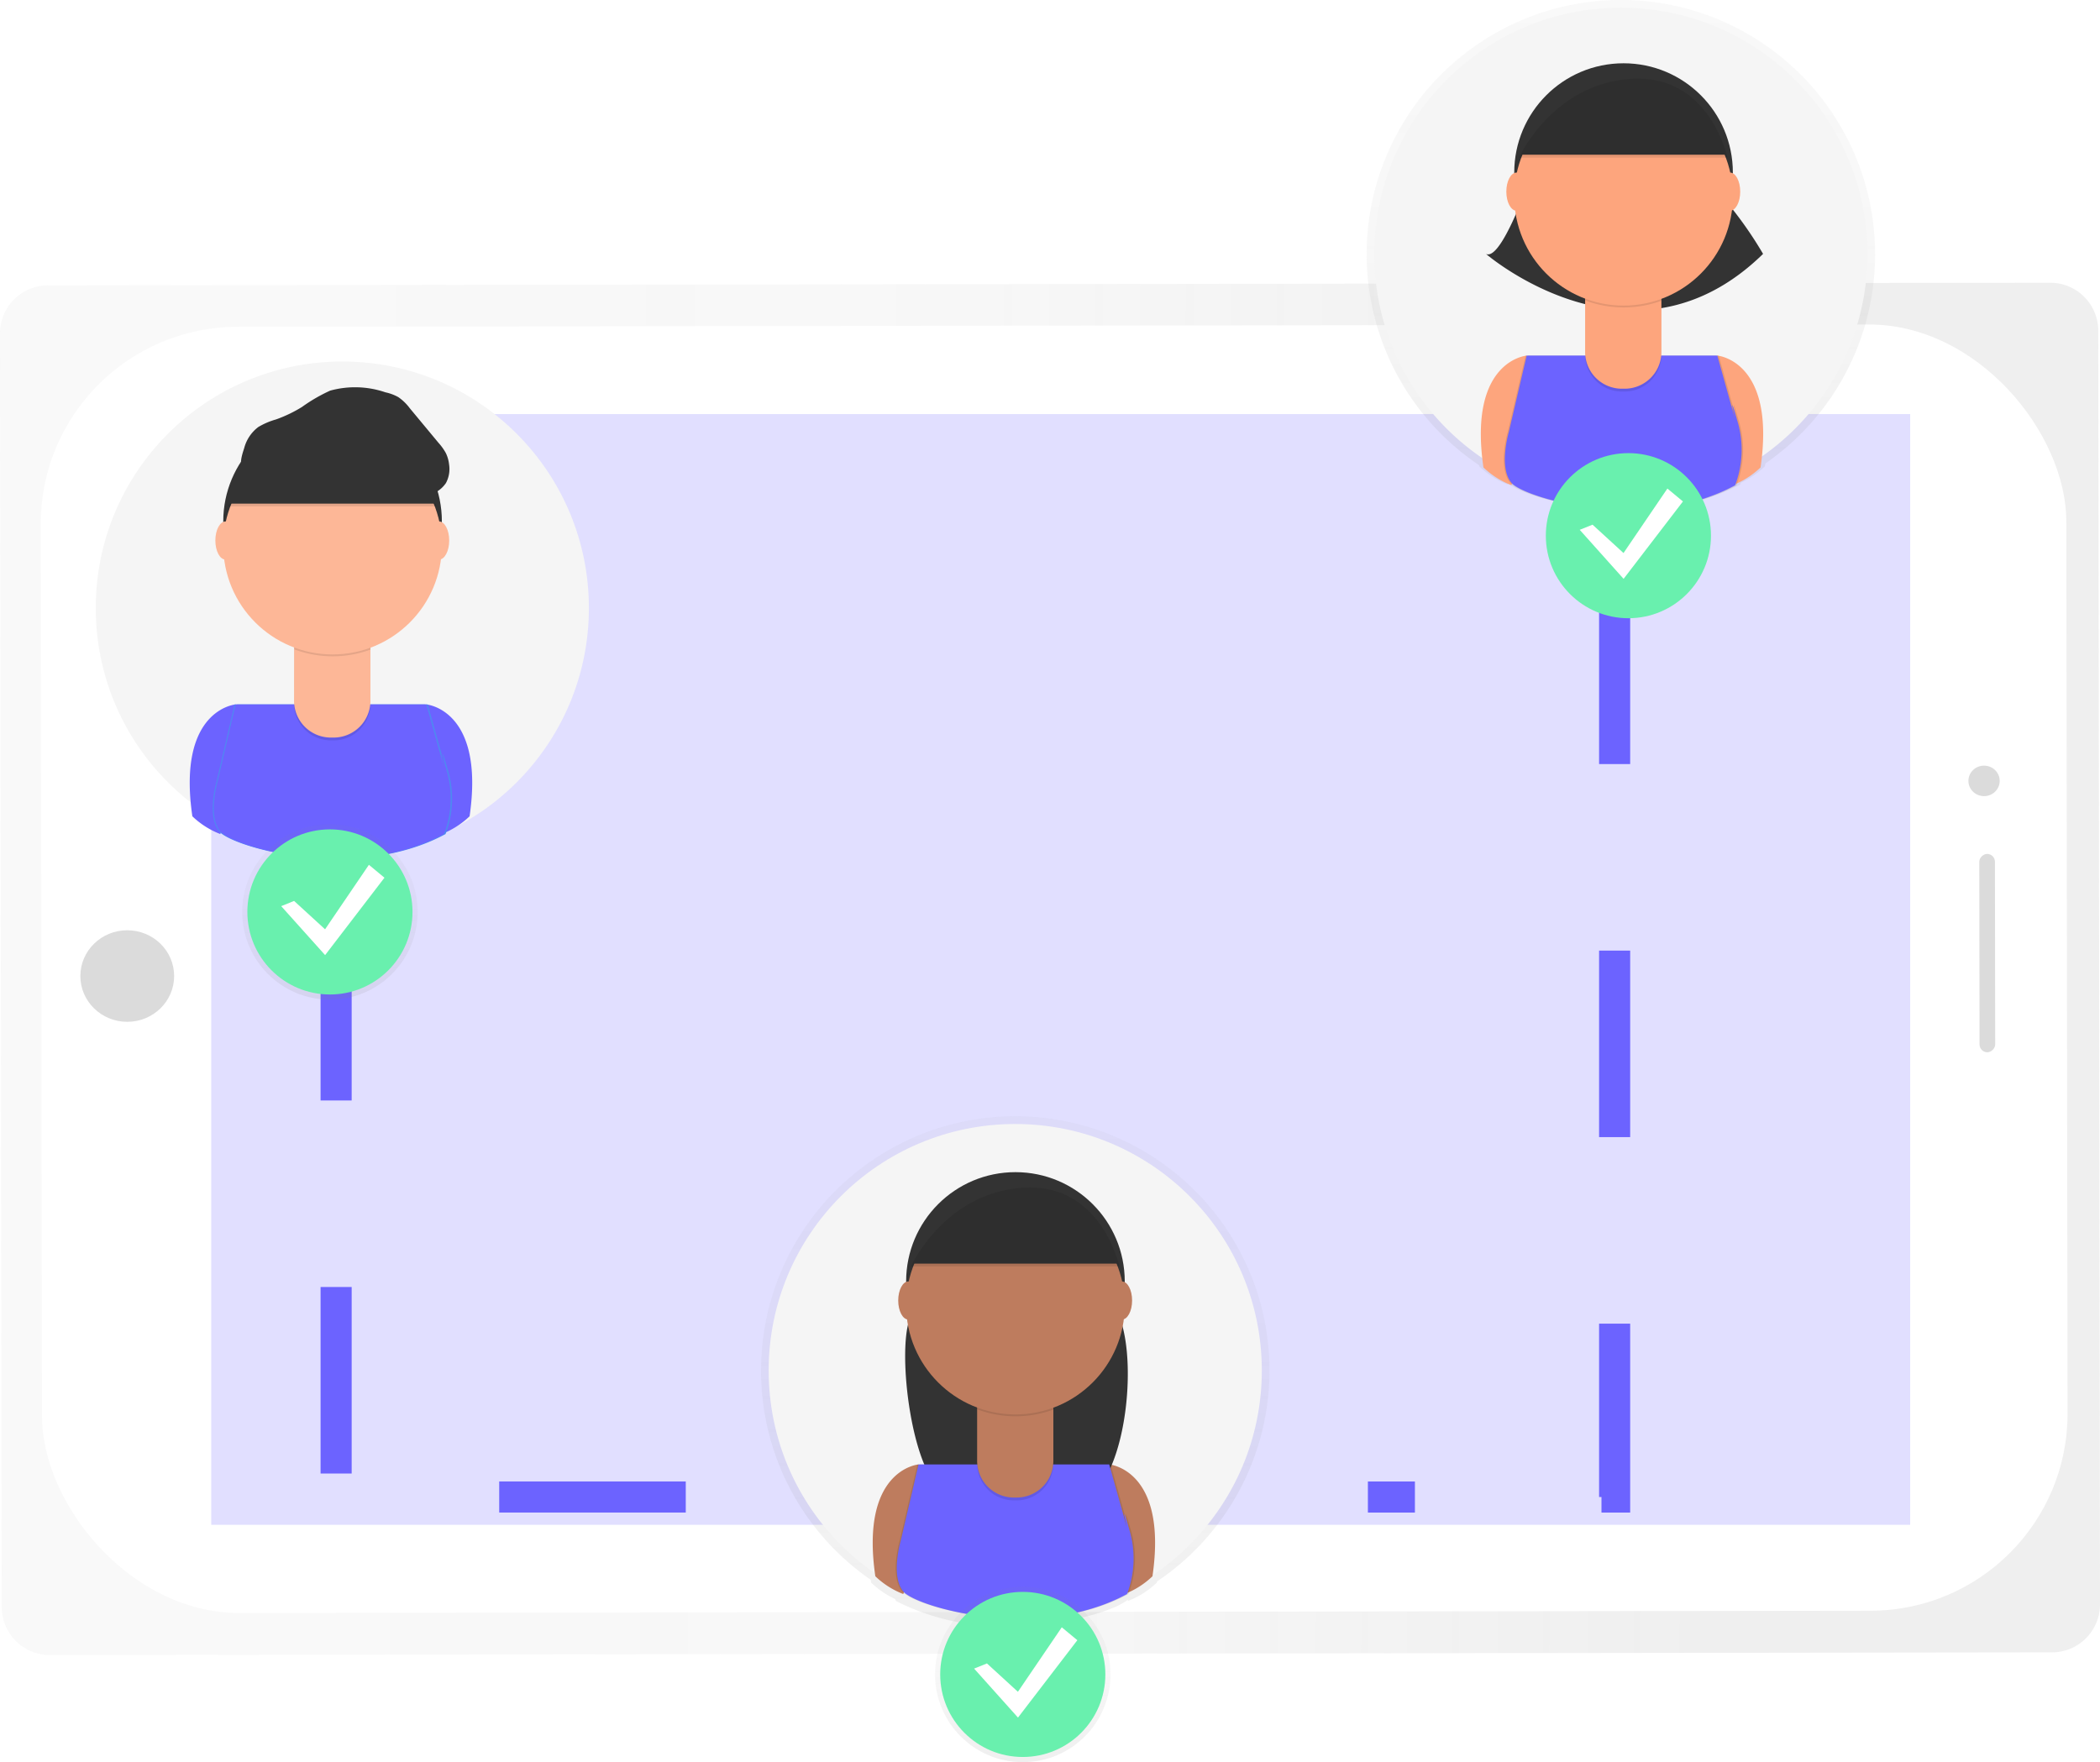 <svg xmlns="http://www.w3.org/2000/svg" xmlns:xlink="http://www.w3.org/1999/xlink" viewBox="0 0 135.076 113.365"><defs><style>.a{opacity:0.5;}.b{fill:url(#a);}.c{fill:url(#b);}.d{fill:#fff;}.e,.l{fill:#6c63ff;}.e{opacity:0.2;}.f{fill:#dbdbdb;}.g{fill:url(#c);}.h{fill:#f5f5f5;}.i{fill:#fda57d;}.j{fill:#333;}.k{opacity:0.1;}.m{fill:#4d8af0;}.n{fill:#fdb797;}.o{fill:url(#e);}.p{fill:#be7c5e;}.q{fill:none;stroke:#6c63ff;stroke-miterlimit:10;stroke-width:2px;stroke-dasharray:12;}.r{fill:url(#f);}.s{fill:#69f0ae;}</style><linearGradient id="a" x1="0.815" y1="0.481" x2="0.161" y2="0.479" gradientUnits="objectBoundingBox"><stop offset="0" stop-color="gray" stop-opacity="0.251"/><stop offset="0.54" stop-color="gray" stop-opacity="0.122"/><stop offset="1" stop-color="gray" stop-opacity="0.102"/></linearGradient><linearGradient id="b" x1="0.489" y1="1.219" x2="0.489" y2="-0.264" gradientUnits="objectBoundingBox"><stop offset="0" stop-opacity="0.09"/><stop offset="0.55" stop-opacity="0.071"/><stop offset="1" stop-opacity="0.02"/></linearGradient><linearGradient id="c" x1="0.5" y1="1" x2="0.5" y2="0" xlink:href="#a"/><linearGradient id="e" x1="-4.806" y1="1" x2="-4.806" y2="0" xlink:href="#a"/><linearGradient id="f" x1="0.5" y1="1" x2="0.5" y2="0" xlink:href="#a"/></defs><g transform="translate(0 0.008)"><g class="a" transform="translate(0 18.181)"><path class="b" d="M163.054,286.083l-.114-81.931a3.091,3.091,0,0,1,3.09-3.09l128.783-.172a3.091,3.091,0,0,1,3.091,3.091l.113,81.931a3.09,3.09,0,0,1-3.09,3.091l-128.783.172A3.09,3.09,0,0,1,163.054,286.083Z" transform="translate(-162.94 -200.89)"/></g><rect class="c" width="114.552" height="76.088" transform="translate(9.977 24.509) rotate(-0.08)"/><rect class="d" width="130.289" height="82.747" rx="12.68" transform="translate(2.603 21.033) rotate(-0.08)"/><rect class="e" width="71.459" height="109.279" transform="translate(122.866 26.63) rotate(90)"/><ellipse class="f" cx="3.016" cy="2.945" rx="3.016" ry="2.945" transform="translate(5.169 59.839)"/><ellipse class="f" cx="1.006" cy="0.981" rx="1.006" ry="0.981" transform="translate(126.612 49.248)"/><rect class="f" width="12.761" height="1.006" rx="0.503" transform="translate(128.317 54.927) rotate(89.92)"/><g class="a" transform="translate(87.904 -0.008)"><path class="g" d="M764.515,99.534a16.352,16.352,0,1,0-25.475,13.572l.011.073a5.6,5.6,0,0,0,1.854,1.181l.022-.073c.773.657,3.988,1.708,7.694,1.7h.08a15.032,15.032,0,0,0,7.133-1.626s.02-.043.051-.124a5.826,5.826,0,0,0,1.545-1.055q.014-.094.026-.185A16.333,16.333,0,0,0,764.515,99.534Z" transform="translate(-731.809 -83.182)"/></g><circle class="h" cx="15.86" cy="15.86" r="15.86" transform="translate(88.398 0.486)"/><path class="i" d="M782.293,231.22s-3.78.309-2.781,7.195a5.429,5.429,0,0,0,1.8,1.145l2.126-7.195Z" transform="translate(-684.094 -208.352)"/><path class="i" d="M871.533,231.22s3.78.309,2.781,7.195a5.429,5.429,0,0,1-1.8,1.145l-2.126-7.195Z" transform="translate(-761.071 -208.352)"/><path class="j" d="M784.271,158.2s-1.8,5.232-2.781,4.742c0,0,9.466,8.176,17.823,0a24.909,24.909,0,0,0-3.6-4.742Z" transform="translate(-685.909 -146.616)"/><circle class="j" cx="7.031" cy="7.031" r="7.031" transform="translate(97.399 4.063)"/><path class="k" d="M802.56,231.22H790.3l-1.151,4.911s-.672,2.272.164,3.27,8.653,3.27,14.389.164a6.4,6.4,0,0,0,.164-4.087c-.654-2.289-.164-.164-.164-.164Z" transform="translate(-692.17 -208.352)"/><path class="k" d="M803.62,231.22H791.354l-1.142,4.911s-.672,2.272.164,3.27,8.653,3.27,14.389.164a6.4,6.4,0,0,0,.164-4.087c-.654-2.289-.164-.164-.164-.164Z" transform="translate(-693.067 -208.352)"/><path class="l" d="M803.013,231.22H790.75l-1.148,4.911s-.672,2.272.164,3.27,8.653,3.27,14.389.164a6.4,6.4,0,0,0,.164-4.087c-.654-2.289-.164-.164-.164-.164Z" transform="translate(-692.551 -208.352)"/><path class="k" d="M659.82,121.7h4.906v4.018a2.364,2.364,0,0,1-2.364,2.364h-.178a2.364,2.364,0,0,1-2.364-2.364Z" transform="translate(-557.861 -102.901)"/><path class="i" d="M659.82,120.52h4.906v4.018a2.364,2.364,0,0,1-2.364,2.364h-.178a2.364,2.364,0,0,1-2.364-2.364Z" transform="translate(-557.861 -101.903)"/><path class="k" d="M822.83,205.059a7.06,7.06,0,0,0,4.906.014v-.6H822.83Z" transform="translate(-720.861 -185.736)"/><circle class="i" cx="7.031" cy="7.031" r="7.031" transform="translate(97.399 5.59)"/><path class="j" d="M795.25,119.8h13.405s-1.145-5.408-6.213-5.068S795.25,119.8,795.25,119.8Z" transform="translate(-697.542 -109.855)"/><ellipse class="i" cx="0.654" cy="1.227" rx="0.654" ry="1.227" transform="translate(96.89 11.094)"/><ellipse class="i" cx="0.654" cy="1.227" rx="0.654" ry="1.227" transform="translate(110.626 11.094)"/><path class="k" d="M795.25,120.984h13.405s-1.145-5.408-6.213-5.068S795.25,120.984,795.25,120.984Z" transform="translate(-697.542 -110.853)"/><g class="a" transform="translate(5.666 22.756)"><path class="g" d="M232.315,246.847a16.352,16.352,0,1,0-25.473,13.572l.011.073a5.6,5.6,0,0,0,1.854,1.181l.022-.073c.773.657,3.988,1.708,7.694,1.7h.08a15.033,15.033,0,0,0,7.133-1.626s.02-.043.051-.124a5.826,5.826,0,0,0,1.545-1.055q.014-.094.026-.185a16.333,16.333,0,0,0,7.057-13.462Z" transform="translate(-199.609 -230.495)"/></g><circle class="h" cx="15.86" cy="15.86" r="15.86" transform="translate(6.159 23.249)"/><path class="l" d="M244.863,376.46s-3.78.309-2.781,7.195a5.428,5.428,0,0,0,1.8,1.145l2.126-7.195Z" transform="translate(-229.71 -331.149)"/><path class="l" d="M334.145,376.46s3.78.309,2.781,7.195a5.428,5.428,0,0,1-1.8,1.145L333,377.6Z" transform="translate(-306.721 -331.149)"/><circle class="j" cx="7.031" cy="7.031" r="7.031" transform="translate(14.36 26.507)"/><path class="m" d="M265.171,376.46H252.907l-1.145,4.906s-.672,2.272.164,3.27,8.653,3.27,14.389.164a6.4,6.4,0,0,0,.164-4.084c-.654-2.289-.164-.164-.164-.164Z" transform="translate(-237.821 -331.149)"/><path class="m" d="M266.231,376.46H253.967l-1.145,4.906s-.672,2.272.164,3.27,8.653,3.27,14.389.164a6.4,6.4,0,0,0,.164-4.084c-.654-2.289-.164-.164-.164-.164Z" transform="translate(-238.717 -331.149)"/><path class="l" d="M265.608,376.46H253.337l-1.145,4.906s-.672,2.272.164,3.27,8.653,3.27,14.389.164a6.4,6.4,0,0,0,.17-4.084c-.654-2.289-.164-.164-.164-.164Z" transform="translate(-238.184 -331.149)"/><path class="k" d="M122.44,266.93h4.906v4.018a2.364,2.364,0,0,1-2.364,2.364H124.8a2.364,2.364,0,0,1-2.364-2.364Z" transform="translate(-103.52 -225.689)"/><path class="n" d="M122.44,265.76h4.906v4.018a2.364,2.364,0,0,1-2.364,2.364H124.8a2.364,2.364,0,0,1-2.364-2.364Z" transform="translate(-103.52 -224.7)"/><path class="k" d="M285.44,350.3a7.06,7.06,0,0,0,4.906.014v-.6H285.44Z" transform="translate(-266.511 -308.533)"/><circle class="n" cx="7.031" cy="7.031" r="7.031" transform="translate(14.36 28.033)"/><path class="k" d="M257.87,266.184h13.408s-1.145-5.408-6.213-5.068S257.87,266.184,257.87,266.184Z" transform="translate(-243.201 -233.616)"/><path class="j" d="M257.87,265.044h13.408s-1.145-5.408-6.213-5.068S257.87,265.044,257.87,265.044Z" transform="translate(-243.201 -232.652)"/><ellipse class="n" cx="0.654" cy="1.227" rx="0.654" ry="1.227" transform="translate(13.852 33.538)"/><ellipse class="n" cx="0.654" cy="1.227" rx="0.654" ry="1.227" transform="translate(27.586 33.538)"/><path class="j" d="M263.478,248.269a2.493,2.493,0,0,1,.9-1.34,4.709,4.709,0,0,1,1.145-.491,8.754,8.754,0,0,0,1.666-.8,10.6,10.6,0,0,1,1.813-1.052,6.023,6.023,0,0,1,3.554.108,2.991,2.991,0,0,1,.831.309,3.146,3.146,0,0,1,.737.714l1.854,2.233a3.555,3.555,0,0,1,.464.647,2.23,2.23,0,0,1,.21.731,1.913,1.913,0,0,1-.2,1.2,1.887,1.887,0,0,1-1.576.828,5.733,5.733,0,0,1-1.82-.329,36.056,36.056,0,0,0-5.844-1.317,16.483,16.483,0,0,0-2.973-.1c-.309.02-.723.164-.912-.155C263.161,249.187,263.393,248.544,263.478,248.269Z" transform="translate(-247.767 -219.463)"/><g class="a" transform="translate(48.952 71.809)"><path class="o" d="M479.73,564.3A16.352,16.352,0,1,1,505.2,577.869l-.011.073a5.6,5.6,0,0,1-1.854,1.181l-.022-.073c-.773.657-3.988,1.708-7.694,1.7h-.08a15.032,15.032,0,0,1-7.133-1.626s-.02-.043-.051-.124a5.826,5.826,0,0,1-1.545-1.055q-.014-.094-.026-.185A16.333,16.333,0,0,1,479.73,564.3Z" transform="translate(-479.73 -547.945)"/></g><circle class="h" cx="15.86" cy="15.86" r="15.86" transform="translate(49.442 72.303)"/><path class="p" d="M529.163,692.87s-3.78.309-2.781,7.195a5.428,5.428,0,0,0,1.8,1.145l2.126-7.195Z" transform="translate(-470.079 -598.666)"/><path class="p" d="M618.387,692.87s3.78.309,2.781,7.195a5.427,5.427,0,0,1-1.8,1.145l-2.126-7.195Z" transform="translate(-547.039 -598.666)"/><path class="j" d="M540.729,619.852s-.29.847-.7,1.826c-.9,2.143.127,10.373,2.279,11.249a12.226,12.226,0,0,0,8.89.411c2.868-1.046,3.752-10.413,1.724-12.7-.238-.267-.487-.533-.746-.793Z" transform="translate(-481.481 -536.929)"/><circle class="j" cx="7.031" cy="7.031" r="7.031" transform="translate(58.284 75.401)"/><path class="k" d="M549.43,692.87H537.167l-1.145,4.906s-.672,2.272.164,3.27,8.653,3.27,14.389.164a6.4,6.4,0,0,0,.164-4.087c-.654-2.289-.164-.164-.164-.164Z" transform="translate(-478.155 -598.666)"/><path class="k" d="M550.49,692.87H538.227l-1.145,4.906s-.672,2.272.164,3.27,8.653,3.27,14.389.164a6.4,6.4,0,0,0,.164-4.087c-.654-2.289-.164-.164-.164-.164Z" transform="translate(-479.052 -598.666)"/><path class="l" d="M549.9,692.87H537.637l-1.145,4.906s-.672,2.272.164,3.27,8.653,3.27,14.389.164a6.4,6.4,0,0,0,.164-4.087c-.654-2.289-.164-.164-.164-.164Z" transform="translate(-478.553 -598.666)"/><path class="k" d="M406.69,583.35H411.6v4.018a2.364,2.364,0,0,1-2.364,2.364h-.176a2.364,2.364,0,0,1-2.364-2.364V583.35Z" transform="translate(-343.846 -493.215)"/><path class="p" d="M406.69,582.17H411.6v4.018a2.364,2.364,0,0,1-2.364,2.364h-.176a2.364,2.364,0,0,1-2.364-2.364V582.17Z" transform="translate(-343.846 -492.217)"/><path class="k" d="M569.7,666.709a7.06,7.06,0,0,0,4.906.014v-.6H569.7Z" transform="translate(-506.845 -576.049)"/><circle class="p" cx="7.031" cy="7.031" r="7.031" transform="translate(58.284 76.927)"/><path class="j" d="M542.12,581.464h13.408s-1.145-5.408-6.213-5.068S542.12,581.464,542.12,581.464Z" transform="translate(-483.527 -500.177)"/><ellipse class="p" cx="0.654" cy="1.227" rx="0.654" ry="1.227" transform="translate(57.775 82.431)"/><ellipse class="p" cx="0.654" cy="1.227" rx="0.654" ry="1.227" transform="translate(71.511 82.431)"/><path class="k" d="M542.12,582.634h13.408s-1.145-5.408-6.213-5.068S542.12,582.634,542.12,582.634Z" transform="translate(-483.527 -501.166)"/><path class="q" d="M585.27,240.44v59.154H569.4" transform="translate(-481.414 -203.293)"/><path class="q" d="M139.91,380.49V418h23.083" transform="translate(-118.29 -321.701)"/><g class="a" transform="translate(15.579 53.017)"><circle class="r" cx="5.643" cy="5.643" r="5.643"/></g><circle class="s" cx="5.311" cy="5.311" r="5.311" transform="translate(15.911 53.349)"/><path class="d" d="M117.88,362.364l1.992,1.825,2.82-4.149,1,.83-3.817,4.979L117.05,362.7Z" transform="translate(-98.963 -304.412)"/><g class="a" transform="translate(99.098 28.811)"><circle class="r" cx="5.643" cy="5.643" r="5.643"/></g><circle class="s" cx="5.311" cy="5.311" r="5.311" transform="translate(99.431 29.143)"/><path class="d" d="M658.37,205.714l1.992,1.825,2.822-4.149,1,.83-3.817,4.979-2.822-3.154Z" transform="translate(-555.934 -171.968)"/><g class="a" transform="translate(60.144 102.071)"><circle class="r" cx="5.643" cy="5.643" r="5.643"/></g><circle class="s" cx="5.311" cy="5.311" r="5.311" transform="translate(60.476 102.403)"/><path class="d" d="M406.28,679.814l1.992,1.825,2.822-4.149,1,.83-3.817,4.979-2.822-3.152Z" transform="translate(-342.798 -572.808)"/></g></svg>
